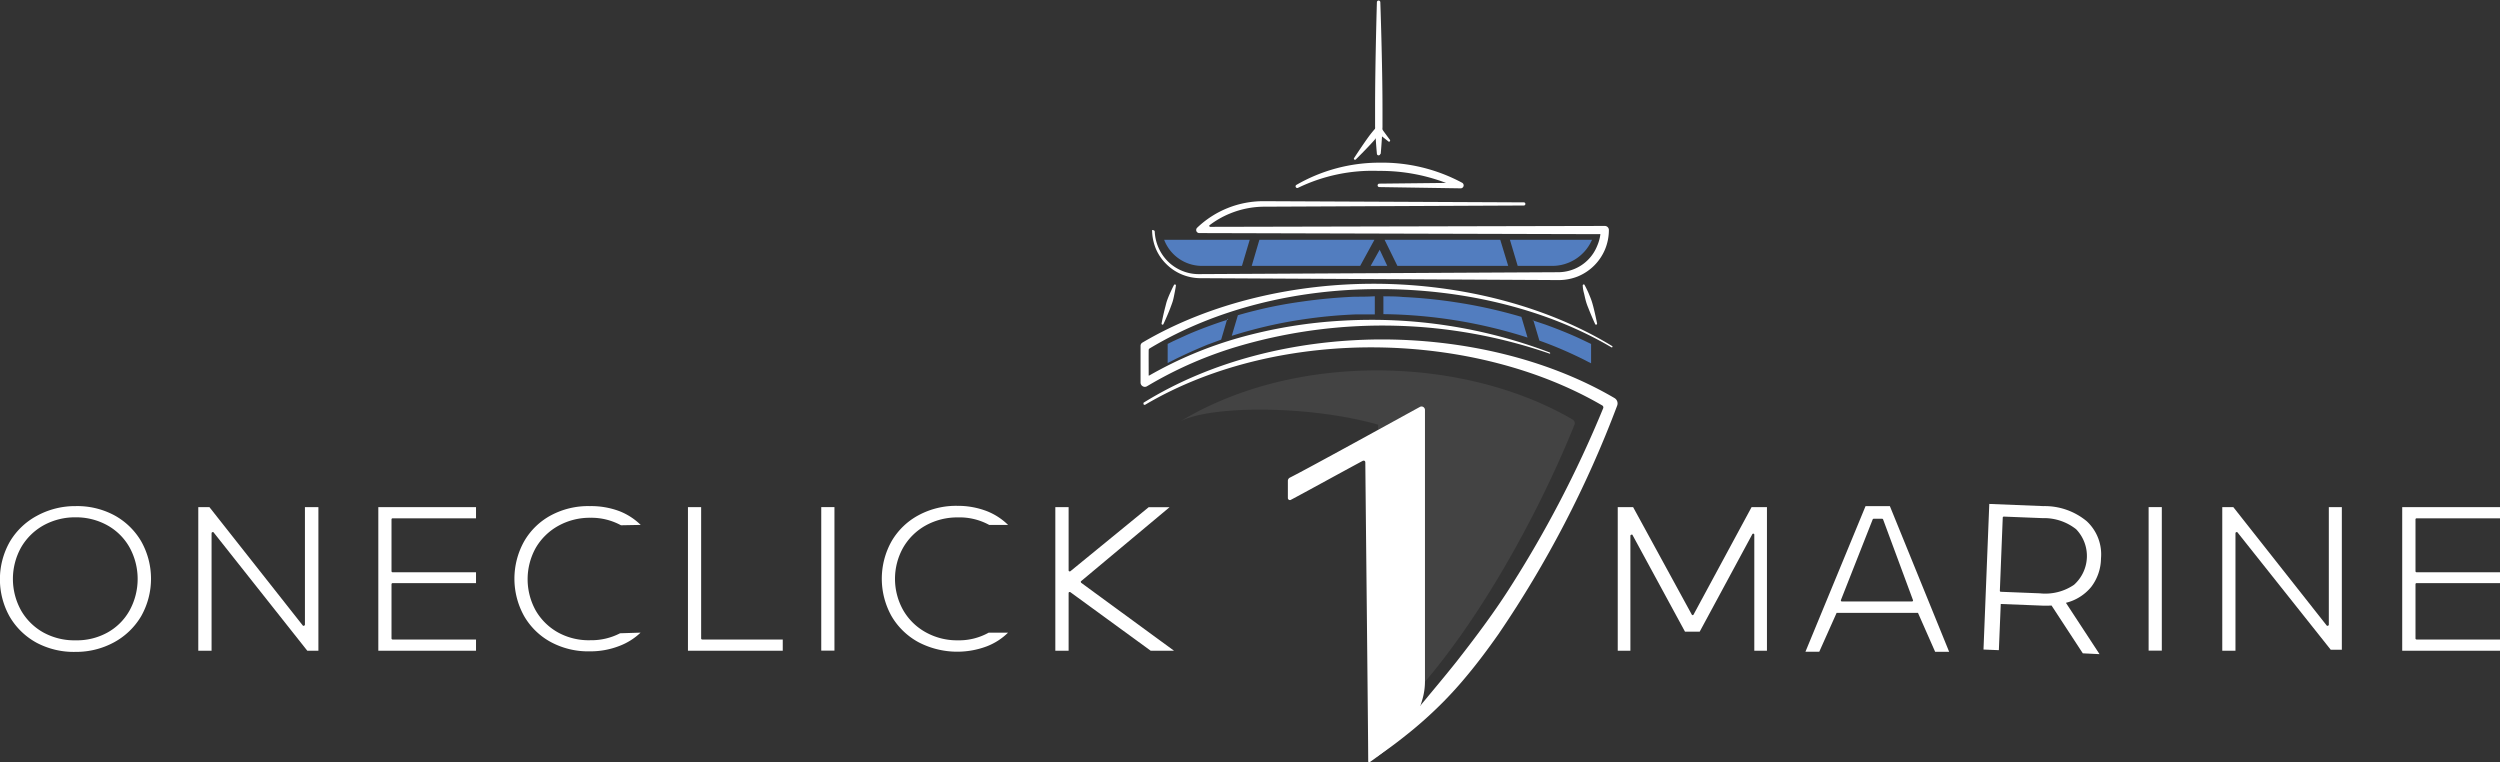 <svg xmlns="http://www.w3.org/2000/svg" viewBox="0 0 276.62 84.35"><rect x="0" y="0" width="276.62" height="84.35" fill="#333333" stroke="none"/><defs><style>.cls-1,.cls-2{fill:#fff;}.cls-2,.cls-3,.cls-4{fill-rule:evenodd;}.cls-3{fill:#828282;opacity:0.2;}.cls-4{fill:#527dbf;}</style></defs><g id="Layer_2" data-name="Layer 2"><g id="logo"><g id="logo-white"><path class="cls-1" d="M8.36,70.85A7,7,0,0,0,11.87,70a6.27,6.27,0,0,0,2.46-2.44,7.25,7.25,0,0,0,0-7,6.34,6.34,0,0,0-2.46-2.44,7.14,7.14,0,0,0-3.51-.88,7.22,7.22,0,0,0-3.53.88,6.56,6.56,0,0,0-2.49,2.44,7.18,7.18,0,0,0,0,7A6.48,6.48,0,0,0,4.83,70,7.11,7.11,0,0,0,8.36,70.85Zm0,1.28a8.79,8.79,0,0,1-4.29-1,7.72,7.72,0,0,1-3-2.9,8.44,8.44,0,0,1,0-8.26,7.7,7.7,0,0,1,3-2.89A8.8,8.8,0,0,1,8.36,56,8.68,8.68,0,0,1,12.62,57a7.73,7.73,0,0,1,3,2.89,8.43,8.43,0,0,1,0,8.29,7.81,7.81,0,0,1-3,2.89A8.78,8.78,0,0,1,8.36,72.13Z"/><path class="cls-1" d="M23.17,56.11H21.94V72h1.47V59a.12.12,0,0,1,.08-.11.11.11,0,0,1,.13,0L34,72h1.23V56.11H33.74v13a.14.14,0,0,1-.09.12.13.13,0,0,1-.13,0Z"/><path class="cls-1" d="M52.67,57.35V56.11H41.86V72H52.67V70.76H43.44a.12.12,0,0,1-.12-.12v-6a.13.13,0,0,1,.12-.12h9.23V63.32H43.44a.12.12,0,0,1-.12-.12V57.47a.12.12,0,0,1,.12-.12Z"/><path class="cls-1" d="M70.89,58.08a7,7,0,0,0-2.35-1.52A8.92,8.92,0,0,0,65.27,56,8.71,8.71,0,0,0,61,57a7.53,7.53,0,0,0-3,2.89,8.49,8.49,0,0,0,0,8.29,7.57,7.57,0,0,0,3,2.89,8.72,8.72,0,0,0,4.26,1,8.82,8.82,0,0,0,3.28-.6A7,7,0,0,0,70.88,70l-2.27.07a6.92,6.92,0,0,1-3.29.77A7.05,7.05,0,0,1,61.78,70a6.51,6.51,0,0,1-2.5-2.44,7.14,7.14,0,0,1,0-6.94,6.58,6.58,0,0,1,2.5-2.44,7.16,7.16,0,0,1,3.54-.89,6.86,6.86,0,0,1,3.39.83Z"/><path class="cls-1" d="M77.58,56.11H76.12V72H86.61V70.76H77.7a.12.12,0,0,1-.12-.12Z"/><rect class="cls-1" x="90.87" y="56.11" width="1.46" height="15.88"/><path class="cls-1" d="M111.54,58.08a7,7,0,0,0-2.34-1.52,8.92,8.92,0,0,0-3.27-.59A8.75,8.75,0,0,0,101.65,57a7.6,7.6,0,0,0-3,2.89,8.49,8.49,0,0,0,0,8.29,7.71,7.71,0,0,0,3,2.89,9.28,9.28,0,0,0,7.55.44A6.83,6.83,0,0,0,111.54,70H109.4a6.74,6.74,0,0,1-3.43.85,7.11,7.11,0,0,1-3.54-.89,6.49,6.49,0,0,1-2.49-2.44,7.07,7.07,0,0,1,0-6.94,6.56,6.56,0,0,1,2.49-2.44,7.21,7.21,0,0,1,3.54-.89,6.84,6.84,0,0,1,3.48.83Z"/><path class="cls-1" d="M118.24,56.11h-1.47V72h1.47V65.63a.11.11,0,0,1,.06-.11.12.12,0,0,1,.13,0L127.32,72h2.58l-10.25-7.5a.11.11,0,0,1-.05-.09.1.1,0,0,1,0-.09l9.81-8.2H127.1l-8.67,7.09a.14.14,0,0,1-.13,0,.11.11,0,0,1-.06-.11Z"/><path class="cls-1" d="M180.7,56.11H179V72h1.4V59.29a.12.12,0,0,1,.09-.12.12.12,0,0,1,.13,0l5.82,10.72h1.63l5.82-10.78a.12.12,0,0,1,.13-.06.11.11,0,0,1,.09.12V72h1.4V56.11h-1.7L187.39,68a.11.11,0,0,1-.2,0Z"/><path class="cls-1" d="M211.56,66.55a.11.11,0,0,0,.1-.06.11.11,0,0,0,0-.11l-3.3-8.91a.12.12,0,0,0-.11-.07h-.93a.12.12,0,0,0-.11.07l-3.51,8.91a.14.14,0,0,0,0,.11.11.11,0,0,0,.1.06Zm.66,1.26h-9l-1.92,4.3h-1.53L206.42,56h2.69l6.56,16.12h-1.55Z"/><path class="cls-1" d="M225.7,65.65a5.64,5.64,0,0,0,3.78-.94,4.27,4.27,0,0,0,.24-6.15A5.73,5.73,0,0,0,226,57.33l-4.28-.17a.12.12,0,0,0-.12.12l-.32,8.08a.11.11,0,0,0,.11.12Zm4.76,6.64L227,67a11.17,11.17,0,0,1-1.3,0l-4.32-.17-.21,5.11-1.7-.07.64-16.11,6,.24a7.28,7.28,0,0,1,4.78,1.67,5,5,0,0,1,1.58,4.12,5.29,5.29,0,0,1-1.08,3.15,5.23,5.23,0,0,1-2.8,1.76l3.72,5.68Z"/><rect class="cls-1" x="237.74" y="56.11" width="1.46" height="15.88"/><path class="cls-1" d="M247.11,56.11h-1.22V72h1.46V59a.12.12,0,0,1,.08-.11.11.11,0,0,1,.13,0l10.33,13h1.23V56.11h-1.44v13a.13.13,0,0,1-.08.12.15.15,0,0,1-.14,0Z"/><path class="cls-1" d="M276.62,57.35V56.11H265.8V72h10.82V70.76h-9.23a.12.12,0,0,1-.12-.12v-6a.12.12,0,0,1,.12-.12h9.23V63.32h-9.23a.12.12,0,0,1-.12-.12V57.47a.12.12,0,0,1,.12-.12Z"/><path class="cls-2" d="M129.89,31.55s-.17.32-.39.81c-.11.24-.23.52-.34.82s-.15.51-.22.77c-.25.95-.41,1.82-.41,1.82a.12.12,0,0,0,.07.15.11.11,0,0,0,.14-.08s.38-.8.74-1.72c.09-.25.19-.5.27-.75s.15-.61.2-.87c.11-.52.16-.88.16-.88a.11.11,0,0,0-.07-.14A.12.12,0,0,0,129.89,31.55Z"/><path class="cls-2" d="M175.13,31.62s0,.36.15.88c.06.26.12.56.21.87s.17.5.27.75c.36.92.73,1.72.73,1.72a.12.12,0,0,0,.15.08.12.12,0,0,0,.07-.15s-.17-.87-.41-1.82c-.07-.26-.14-.52-.23-.77s-.23-.58-.33-.82c-.22-.49-.4-.81-.4-.81a.1.1,0,0,0-.14-.07A.11.11,0,0,0,175.13,31.62Z"/><path class="cls-2" d="M152.77,17.06s.12-1.23.2-3c0-.62,0-1.3,0-2,0-5-.24-11.81-.24-11.81a.19.19,0,1,0-.38,0S152.15,7,152.15,12c0,.72,0,1.4,0,2,.08,1.81.2,3,.2,3a.19.19,0,0,0,.38,0Z"/><path class="cls-2" d="M160,20.24a0,0,0,0,0,0,0s0,0,0,0a20.43,20.43,0,0,0-7.45-1.33,18.87,18.87,0,0,0-8.92,1.87.18.18,0,0,1-.25-.07.18.18,0,0,1,.06-.25A18.35,18.35,0,0,1,152.6,18a18.7,18.7,0,0,1,9.18,2.22.33.33,0,0,1,.16.37.33.33,0,0,1-.32.25l-9-.14a.19.19,0,1,1,0-.38Z"/><path class="cls-3" d="M130.61,46.62c12.78-7.74,31.37-7.22,43.4-.2a.47.47,0,0,1,.2.58c-4.5,11.19-13.25,27-22.52,34.37l.8-34.38c-7.65-2.17-18.52-2.14-21.88-.37"/><path class="cls-2" d="M177.39,45.17a.25.25,0,0,0-.11-.31c-7-4.08-15.83-6.3-24.8-6.42s-18.25,1.9-25.78,6.35a.13.13,0,0,1-.09,0,.16.16,0,0,1-.08-.06h0a.11.11,0,0,1,0-.1.13.13,0,0,1,0-.07h0c7.51-4.66,16.75-6.91,25.91-7,9.48-.07,18.88,2.19,26.21,6.49a.69.69,0,0,1,.28.85A119.76,119.76,0,0,1,165.8,70.17c-1.1,1.56-2.24,3.1-3.46,4.56-.82,1-1.67,1.94-2.56,2.85a46.45,46.45,0,0,1-3.52,3.22c-1.23,1-2.51,2-3.82,2.85l-.1.08-.16-.19.1-.08c1.12-1.1,2.17-2.26,3.22-3.44s2-2.36,3-3.56,1.79-2.16,2.66-3.25c2-2.56,4-5.21,5.76-7.95A125.49,125.49,0,0,0,177.39,45.17Z"/><path class="cls-2" d="M127.1,41.47a.08.08,0,0,0,0,.07.06.06,0,0,0,.08,0,44.21,44.21,0,0,1,9.9-4.16,52.83,52.83,0,0,1,11.51-1.9A55.51,55.51,0,0,1,171.47,39a.09.09,0,0,1,.05.11.08.08,0,0,1-.11,0,56.67,56.67,0,0,0-34-.91,44.11,44.11,0,0,0-10.5,4.54.46.46,0,0,1-.47,0,.47.47,0,0,1-.24-.41s0-3.18,0-4.07a.41.41,0,0,1,.2-.35c7.56-4.46,17-6.59,26.09-6.51,9.41.09,18.7,2.5,25.89,6.89a.08.08,0,1,1-.08.14c-7.21-4.25-16.47-6.48-25.81-6.44-8.91,0-17.91,2.13-25.28,6.56a.21.21,0,0,0-.11.19C127.09,39.31,127.1,41,127.1,41.47Z"/><path class="cls-4" d="M152.12,32.79v2h0c-.71,0-1.43,0-2.14,0a53.75,53.75,0,0,0-6.07.59,49.32,49.32,0,0,0-5.5,1.16c-.71.19-1.42.4-2.12.62h0l.68-2.28h0c.62-.18,1.24-.35,1.86-.5,1.7-.43,3.43-.76,5.17-1a58.47,58.47,0,0,1,5.91-.55c.72,0,1.45,0,2.18-.05Zm1,0c.7,0,1.39,0,2.09.07a55.41,55.41,0,0,1,5.89.59,54.16,54.16,0,0,1,5.39,1.1c.62.16,1.24.33,1.85.51h0l.68,2.29a54.24,54.24,0,0,0-15.95-2.59v-2ZM135.8,35.26l-.68,2.32h0l-1.52.56c-1,.41-2,.85-3,1.33-.39.18-.77.38-1.15.57l-.25.13,0,0,0,0a0,0,0,0,1,0,0s0,0,0,0V38.05s0,0,0,0l0,0,0,0,.13-.06.46-.23,1.42-.65c1-.45,2.08-.86,3.14-1.24.51-.18,1-.35,1.55-.51Zm33.78.18,1.4.47c1.05.38,2.1.79,3.13,1.24.46.2.92.42,1.38.64l.44.21.12.06,0,0,0,0a.05.05,0,0,1,0,0v2.14s0,0,0,0h0l0,0,0,0a2.44,2.44,0,0,0-.28-.14c-.35-.19-.71-.37-1.07-.54q-1.49-.72-3-1.32c-.46-.18-.91-.35-1.37-.51h0l-.69-2.33Z"/><path class="cls-2" d="M177.07,26a.16.16,0,0,0,0-.09.12.12,0,0,0-.09,0l-44.29-.12a.35.35,0,0,1-.31-.21.36.36,0,0,1,.08-.38h0a10.6,10.6,0,0,1,7.38-2.94l28.77.13a.17.17,0,0,1,.17.17.17.17,0,0,1-.17.18l-28.77.13a10.09,10.09,0,0,0-3.73.75,9.84,9.84,0,0,0-2.29,1.31.09.09,0,0,0,0,.11.09.09,0,0,0,.09.06L177.56,25a.45.45,0,0,1,.46.46h0a5.64,5.64,0,0,1-.42,2.12,5.55,5.55,0,0,1-3,3,5.69,5.69,0,0,1-2.13.41l-39.72-.21a5.43,5.43,0,0,1-2-.42A5.34,5.34,0,0,1,129,29.17a5.21,5.21,0,0,1-1.14-1.73,5.5,5.5,0,0,1-.38-1.85.15.15,0,0,1,0-.12.17.17,0,0,1,.12,0h0a.17.17,0,0,1,.17.17,5,5,0,0,0,1.46,3.29,4.83,4.83,0,0,0,1.6,1.05,4.75,4.75,0,0,0,1.87.35l39.72-.21a4.68,4.68,0,0,0,1.78-.36,4.61,4.61,0,0,0,2.51-2.52A4.87,4.87,0,0,0,177.07,26Z"/><path class="cls-4" d="M167.07,26.53h9.09l-.09.18a4.79,4.79,0,0,1-4.32,2.71h-3.82Zm-.19,2.89H154.62l-1.42-2.89H166Zm-13.38,0h-1.84l1-1.79Zm-3,0h-12l.85-2.89h12.73Zm-12.22-2.89-.86,2.89H133a4.48,4.48,0,0,1-4.19-2.89h9.49Z"/><path class="cls-2" d="M152.61,14.85l1,.79a.11.11,0,0,0,.17,0,.13.13,0,0,0,0-.18l-1-1.36a.34.34,0,0,0-.27-.1.33.33,0,0,0-.26.13s-.37.4-.78.95c-.73,1-1.63,2.39-1.63,2.39a.12.12,0,0,0,0,.17.12.12,0,0,0,.18,0s1.19-1.17,2-2.08C152.27,15.27,152.47,15,152.61,14.85Z"/><path class="cls-1" d="M151.56,84.33a.11.11,0,0,1-.17-.09c0-2.61-.29-29.49-.32-33.08A.24.24,0,0,0,151,51a.24.24,0,0,0-.23,0c-2.26,1.21-6.54,3.57-7.93,4.3a.21.21,0,0,1-.23,0,.23.23,0,0,1-.11-.2V53.2a.4.4,0,0,1,.2-.34c2-1,11.91-6.47,14.4-7.83a.37.37,0,0,1,.38,0,.39.39,0,0,1,.19.33v30a7.18,7.18,0,0,1-.25,1.9C157,78.76,156.35,81,151.56,84.33Z"/></g></g></g></svg>